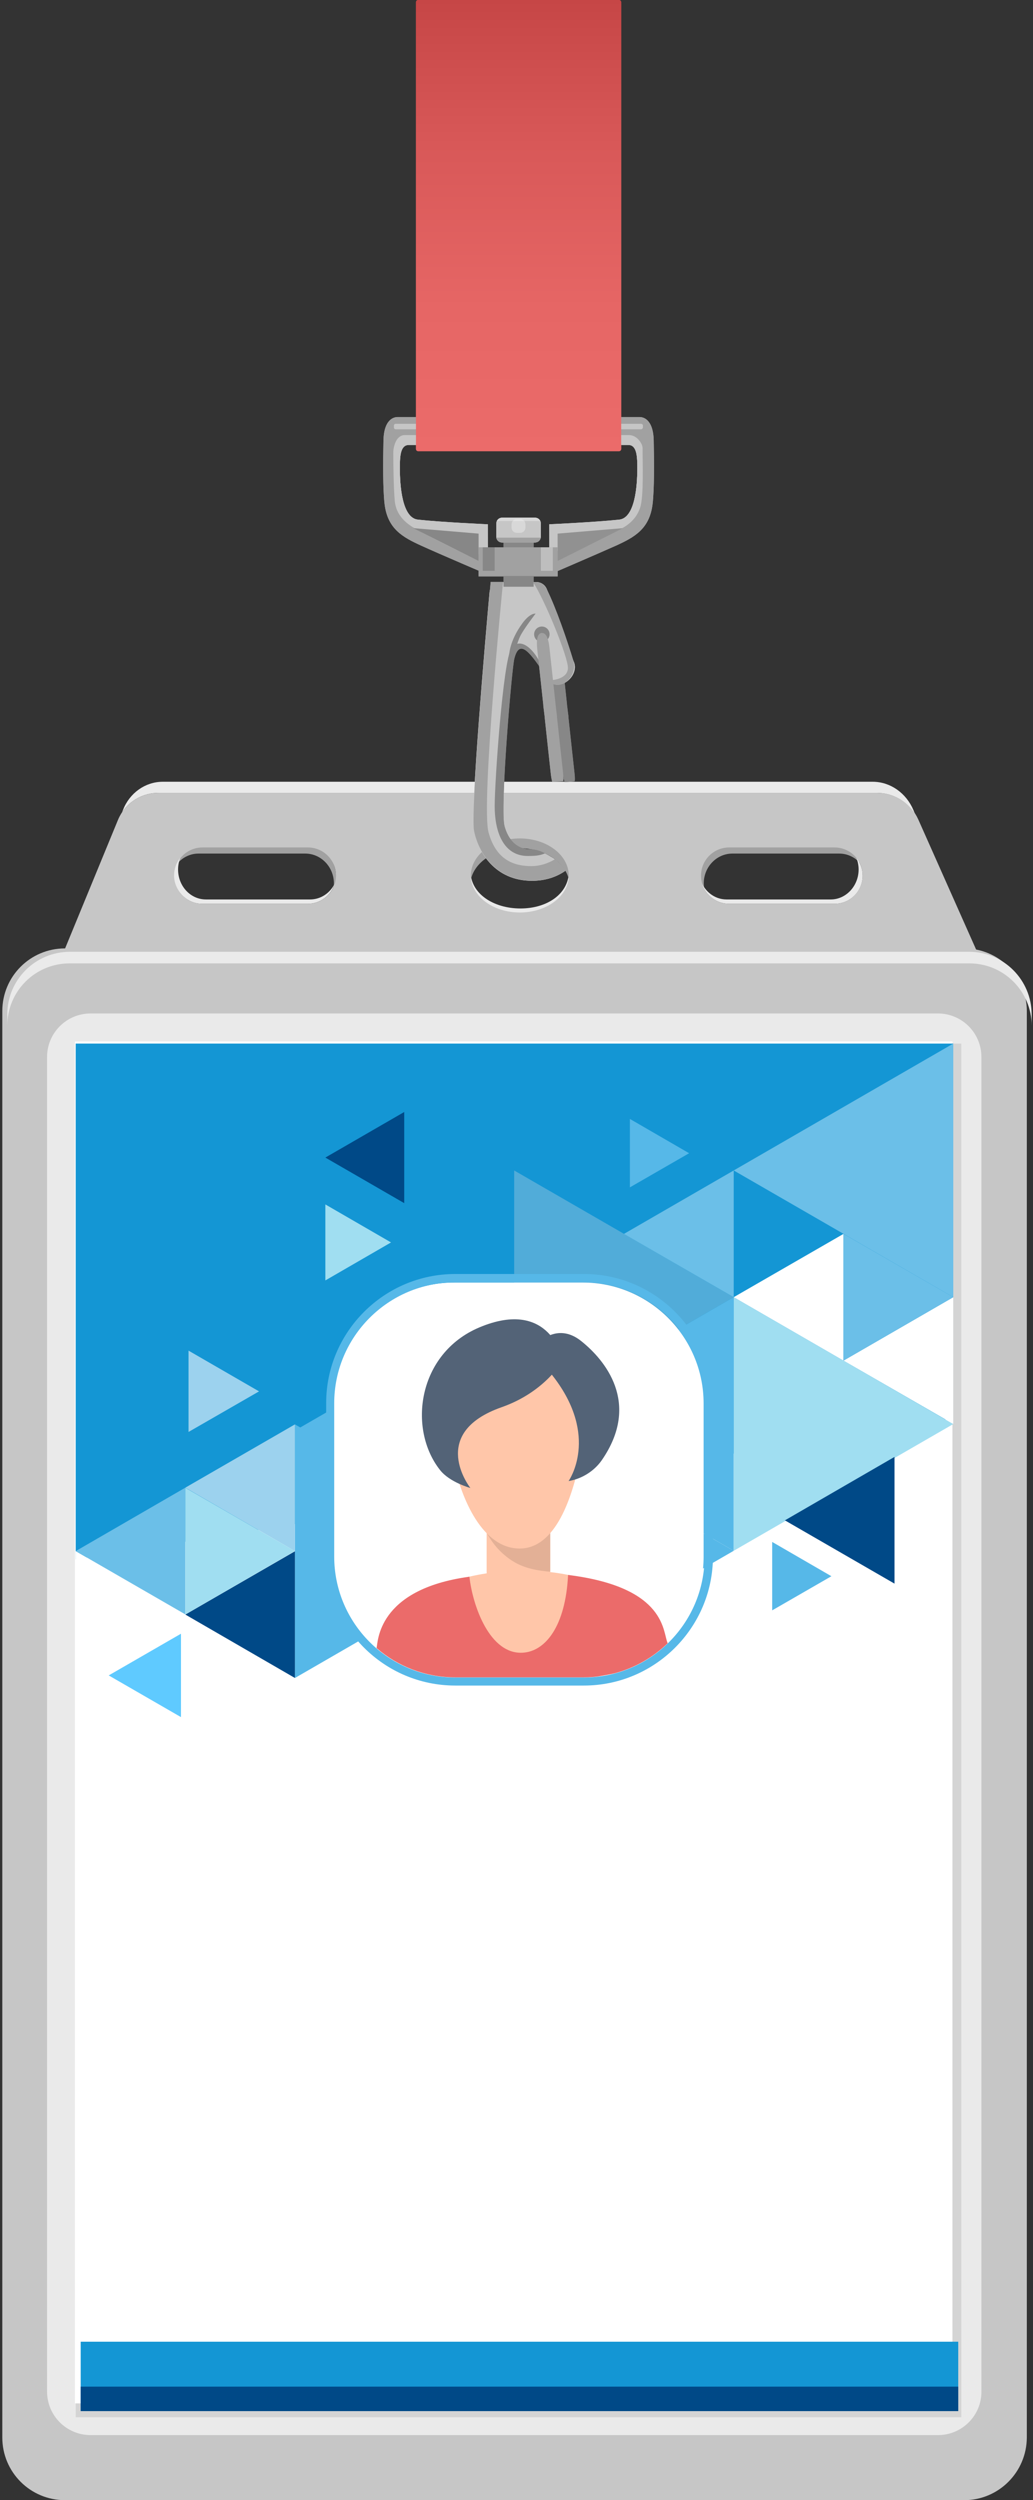 <svg width="372" height="900" viewBox="0 0 372 900" fill="none" xmlns="http://www.w3.org/2000/svg">
<rect x="0" y="0" width="372" height="900" fill="#333333" stroke="none"/>
<path d="M187.188 329.407C197.099 329.407 205.099 323.321 205.099 315.843C205.099 315.148 204.983 314.452 204.867 313.815C204.751 321.698 197.157 327.03 187.419 327.03C177.682 327.03 169.567 321.698 169.451 313.815C169.335 314.452 169.219 315.148 169.219 315.843C169.277 323.321 177.276 329.407 187.188 329.407Z" fill="#EAEAEA"/>
<path d="M187.186 305.352C196.17 305.352 203.59 310.337 204.923 316.887C204.923 316.829 204.923 316.771 204.923 316.713C205.792 307.265 196.924 301.063 187.186 301.063C177.39 301.063 168.348 306.859 169.507 316.713C169.507 316.771 169.507 316.829 169.507 316.887C170.782 310.337 178.201 305.352 187.186 305.352Z" fill="#A1A1A1"/>
<path d="M71.49 307.265H109.92C115.601 307.265 120.238 312.076 120.238 317.988C120.238 319.089 120.064 320.133 119.774 321.176C120.586 319.553 121.049 317.698 121.049 315.727C121.049 309.467 116.47 304.367 110.848 304.367H72.881C68.708 304.367 65.056 307.207 63.549 311.264C65.404 308.83 68.302 307.265 71.49 307.265Z" fill="#A1A1A1"/>
<path d="M253.439 317.988C253.439 312.076 258.076 307.265 263.757 307.265H302.187C305.433 307.265 308.331 308.83 310.186 311.264C308.621 307.207 305.027 304.309 300.796 304.309H262.83C257.207 304.309 251.99 309.293 251.99 315.611C251.99 317.582 253.092 319.495 253.845 321.118C253.613 320.133 253.439 319.089 253.439 317.988Z" fill="#A1A1A1"/>
<path d="M330.707 295.034C328.098 289.18 322.244 285.412 315.81 285.412H57.058C50.682 285.412 44.944 289.238 42.509 295.092L19.439 351.143L354.994 349.636L330.707 295.034ZM110.849 325.349H72.94C67.318 325.349 62.797 320.828 62.797 315.206C62.797 309.583 67.318 305.062 72.94 305.062H110.849C116.471 305.062 120.993 309.583 120.993 315.206C120.993 320.77 116.413 325.349 110.849 325.349ZM187.188 328.479C177.45 328.479 169.567 322.509 169.567 315.148C169.567 307.786 177.45 301.816 187.188 301.816C196.926 301.816 204.809 307.786 204.809 315.148C204.867 322.509 196.926 328.479 187.188 328.479ZM300.508 325.349H262.599C256.976 325.349 252.455 320.828 252.455 315.206C252.455 309.583 256.976 305.062 262.599 305.062H300.508C306.13 305.062 310.651 309.583 310.651 315.206C310.651 320.77 306.13 325.349 300.508 325.349Z" fill="#C6C6C6"/>
<path d="M57.057 285.412H315.751C321.373 285.412 326.474 288.253 329.43 292.832L328.967 291.673C326.358 285.47 320.62 281.413 314.244 281.413H58.622C52.304 281.413 46.623 285.47 44.247 291.673L43.957 292.368C46.855 288.079 51.724 285.412 57.057 285.412Z" fill="#EAEAEA"/>
<path d="M299.173 323.784H261.67C257.844 323.784 254.54 321.524 252.859 318.162C254.135 322.335 258.018 325.349 262.597 325.349H300.506C306.128 325.349 310.65 320.828 310.65 315.206C310.65 312.771 309.78 310.569 308.389 308.83C308.911 310.105 309.201 311.554 309.201 313.003C309.201 318.915 304.679 323.784 299.173 323.784Z" fill="#EAEAEA"/>
<path d="M72.881 325.349H110.79C115.369 325.349 119.195 322.335 120.47 318.22C118.789 321.524 115.485 323.784 111.659 323.784H74.157C68.592 323.784 64.129 318.973 64.129 313.003C64.129 311.496 64.419 310.047 64.94 308.772C63.491 310.511 62.68 312.771 62.68 315.206C62.738 320.77 67.317 325.349 72.881 325.349Z" fill="#EAEAEA"/>
<path d="M347.226 900H23.38C10.918 900 0.832 889.914 0.832 877.452V363.953C0.832 351.491 10.918 341.405 23.38 341.405H347.226C359.688 341.405 369.774 351.491 369.774 363.953V877.452C369.716 889.914 359.63 900 347.226 900Z" fill="#C6C6C6"/>
<path d="M349.023 342.622H25.177C12.715 342.622 2.629 352.708 2.629 365.17V369.228C2.629 356.824 12.657 346.796 25.061 346.796H349.08C361.485 346.796 371.513 356.824 371.513 369.228V365.17C371.513 352.766 361.427 342.622 349.023 342.622Z" fill="#EAEAEA"/>
<path d="M337.777 876.583H32.654C23.959 876.583 16.945 869.569 16.945 860.875V380.531C16.945 371.836 23.959 364.823 32.654 364.823H337.719C346.414 364.823 353.427 371.836 353.427 380.531V860.875C353.485 869.569 346.413 876.583 337.777 876.583Z" fill="#EAEAEA"/>
<path opacity="0.59" d="M346.182 375.662H27.264V870.149H346.182V375.662Z" fill="#C6C6C6"/>
<path d="M342.995 374.908H26.975V865.164H342.995V374.908Z" fill="white"/>
<path d="M343.284 510.543L27.264 561.319V375.662H343.284V510.543Z" fill="#1496D4"/>
<path d="M140.815 447.247L117.166 433.567V460.926L140.815 447.247Z" fill="#A0DEF1"/>
<path d="M248.165 415.135L226.834 402.789V427.423L248.165 415.135Z" fill="#56B8E8"/>
<path d="M117.166 416.7L145.568 433.104V400.296L117.166 416.7Z" fill="#004987"/>
<path d="M93.285 500.863L67.897 486.198V515.47L93.285 500.863Z" fill="#9CD2EE"/>
<path d="M188.809 558.653L228.34 535.815V581.49L188.809 558.653Z" fill="#ED7515"/>
<path d="M227.762 535.989L188.23 558.827V513.209L227.762 535.989Z" fill="#5FCAFF"/>
<path d="M264.221 466.954L185.158 421.337V512.63L264.221 466.954Z" fill="#51ACD9"/>
<path d="M185.274 558.363L106.211 512.746V604.038L185.274 558.363Z" fill="#56B8E8"/>
<path d="M264.223 421.337L343.286 375.662V466.954L264.223 421.337Z" fill="#6BBFE8"/>
<path d="M185.158 512.63L264.221 466.954V558.247L185.158 512.63Z" fill="#56B8E8"/>
<path d="M107.949 513.963L187.012 468.345V559.638L107.949 513.963Z" fill="#56B8E8"/>
<path d="M343.286 512.63L264.223 466.954V558.247L343.286 512.63Z" fill="#A0DEF1"/>
<path d="M106.327 603.98L27.264 558.363V649.655L106.327 603.98Z" fill="white"/>
<path d="M264.223 466.954L303.754 489.792V444.175L264.223 466.954Z" fill="white"/>
<path d="M282.652 547.292L322.126 570.072V524.454L282.652 547.292Z" fill="#004987"/>
<path d="M224.689 444.175L264.221 421.337V466.954L224.689 444.175Z" fill="#6BBFE8"/>
<path d="M303.754 489.792L343.285 466.954V512.572L303.754 489.792Z" fill="white"/>
<path d="M343.285 466.954L303.754 489.792V444.175L343.285 466.954Z" fill="#6BBFE8"/>
<path d="M299.405 567.405L278.074 555.059V579.693L299.405 567.405Z" fill="#56B8E8"/>
<path d="M27.264 558.363L66.737 535.526V581.143L27.264 558.363Z" fill="#6BBFE8"/>
<path d="M66.736 535.525L106.21 512.746V558.363L66.736 535.525Z" fill="#9CD2EE"/>
<path d="M66.736 581.2L106.21 604.038V558.421L66.736 581.2Z" fill="#004987"/>
<path d="M264.221 558.247L224.689 581.085V535.467L264.221 558.247Z" fill="#56B8E8"/>
<path d="M106.21 558.363L66.736 581.2V535.583L106.21 558.363Z" fill="#A0DEF1"/>
<path d="M209.85 461.68H163.537C139.54 461.68 120.006 481.213 120.006 505.21V560.392C120.006 584.389 139.54 603.922 163.537 603.922H209.85C233.847 603.922 253.381 584.389 253.381 560.392V505.21C253.381 481.213 233.847 461.68 209.85 461.68Z" fill="white"/>
<path d="M210.258 458.608H163.944C138.324 458.608 117.457 479.474 117.457 505.094V560.275C117.457 585.895 138.324 606.762 163.944 606.762H210.258C235.878 606.762 256.745 585.895 256.745 560.275V505.094C256.745 479.474 235.878 458.608 210.258 458.608ZM253.731 560.333C253.731 584.33 234.197 603.864 210.2 603.864H163.886C139.889 603.864 120.355 584.33 120.355 560.333V505.152C120.355 481.155 139.889 461.622 163.886 461.622H210.2C234.197 461.622 253.731 481.155 253.731 505.152V560.333Z" fill="#56B8E8"/>
<path d="M345.081 842.964H29.061V867.888H345.081V842.964Z" fill="#1496D4"/>
<path d="M345.081 859.136H29.061V867.946H345.081V859.136Z" fill="#004987"/>
<path d="M186.318 565.434C143.772 566.536 137.164 592.793 137.164 592.793C137.164 592.793 137.628 597.72 187.941 601.024C222.313 603.285 239.645 590.243 239.645 590.243C239.645 590.243 239.992 590.359 237.964 587.461C232.341 579.52 217.618 564.623 186.318 565.434Z" fill="#FFC6A9"/>
<path d="M186.721 577.143C180.403 577.143 175.244 572.042 175.244 565.666V545.727H198.14V565.666C198.14 571.984 193.039 577.143 186.721 577.143Z" fill="#FFC6A9"/>
<path d="M183.243 561.029C186.025 563.058 189.503 564.681 194.952 565.434C196.111 565.608 197.213 565.724 198.14 565.782V565.724V555.291V545.785H175.244V551.813C176.983 554.769 179.012 557.899 183.243 561.029Z" fill="#E3B096"/>
<path d="M187.939 483.996C161.971 483.996 159.537 506.949 162.783 523.759C166.029 540.568 174.144 557.435 187.128 557.435C200.112 557.435 206.14 539.061 209.038 524.57C211.647 511.412 212.748 483.996 187.939 483.996Z" fill="#FFC6A9"/>
<path d="M204.575 566.941C203.648 585.606 196.286 594.532 188.171 594.938C176.462 595.575 170.26 578.36 169.043 567.579C135.424 572.158 136.177 591.518 135.598 593.257C143.191 599.807 153.103 603.806 163.942 603.806H210.255C212.052 603.806 213.791 603.69 215.472 603.458C217.559 603.111 219.53 602.763 221.269 602.357C228.572 600.444 235.18 596.619 240.455 591.518C238.6 587.866 240.455 571.405 204.575 566.941Z" fill="#EB6B6A"/>
<path d="M39.147 603.111L65.172 588.098V618.123L39.147 603.111Z" fill="#5FCAFF"/>
<path d="M222.892 162.414H150.61C150.147 162.414 149.799 162.066 149.799 161.602V0.811C149.799 0.348 150.147 0 150.61 0H222.892C223.355 0 223.703 0.348 223.703 0.811V161.602C223.703 162.066 223.355 162.414 222.892 162.414Z" fill="url(#paint0_linear)"/>
<path d="M191.245 305.7C185.854 305.874 182.956 301.99 181.681 297.411C180 291.325 184.289 240.839 185.217 237.129C186.144 233.419 187.651 232.26 190.434 235.1C193.216 237.882 197.331 244.606 197.331 244.606L197.679 239.911L193.216 232.086L187.245 229.072L181.855 234.115L178.841 258.923L176.58 286.166L177.507 299.961L184.057 307.613L192.114 309.525L197.795 308.076C197.795 308.076 197.041 307.439 194.665 306.453C193.332 305.874 191.245 305.7 191.245 305.7Z" fill="#878787"/>
<path d="M206.952 281.239C207.126 280.254 206.952 278.979 206.836 277.819C206.604 275.733 205.387 264.662 204.691 258.112C204.691 258.112 204.691 258.112 204.691 258.054C204.691 257.996 204.691 257.938 204.691 257.822C204.691 257.59 204.633 257.3 204.575 256.894C204.575 256.721 204.517 256.547 204.517 256.431C204.459 256.025 204.401 255.503 204.344 254.982C204.344 254.808 204.286 254.634 204.286 254.518C204.228 254.228 204.228 253.88 204.17 253.533C204.17 253.475 204.17 253.417 204.17 253.359C203.474 246.867 202.257 235.68 202.025 233.593C201.735 230.695 201.097 227.855 199.243 227.913V227.855H199.185H199.127V227.913C197.272 228.26 197.33 231.159 197.62 234.057C197.852 236.144 199.069 247.215 199.764 253.764C199.764 253.764 199.764 253.764 199.764 253.822C199.764 253.88 199.764 253.938 199.764 253.996C199.764 254.17 199.822 254.518 199.88 254.982C199.88 255.156 199.938 255.329 199.938 255.445C199.996 255.851 200.054 256.373 200.112 256.894C200.112 257.068 200.17 257.242 200.17 257.358C200.228 257.648 200.228 257.996 200.286 258.286C200.286 258.402 200.286 258.46 200.286 258.517C200.982 265.067 202.373 276.312 202.72 278.399C202.894 279.616 203.01 280.718 203.358 281.529L206.952 281.239Z" fill="#878787"/>
<path d="M196.056 242.346C199.07 251.33 209.503 243.853 206.489 237.882C204.171 233.187 199.07 218.407 196.983 212.263C196.403 210.64 194.896 209.538 193.157 209.538H180.347C178.261 209.538 176.464 211.161 176.29 213.248C174.841 229.304 169.334 292.658 170.667 299.15C172.174 306.627 178.145 317.061 191.592 317.061C196.577 317.061 200.519 315.611 203.591 313.467C203.591 313.467 202.721 311.728 199.823 309.351C198.838 308.54 196.229 307.207 196.229 307.207C194.433 307.96 192.926 308.134 190.085 308.134C181.101 308.134 178.145 299.15 178.145 290.223C178.145 281.239 181.159 237.94 184.115 233.477C187.071 228.898 193.041 233.361 196.056 242.346Z" fill="#C6C6C6"/>
<path d="M200.808 205.655H172.348V207.568H200.808V205.655Z" fill="#878787"/>
<path d="M192.346 228.319C192.346 226.754 193.621 225.536 195.128 225.536C196.693 225.536 197.91 226.811 197.91 228.319C197.91 229.884 196.635 231.101 195.128 231.101C193.563 231.101 192.346 229.884 192.346 228.319Z" fill="#878787"/>
<path d="M202.837 281.239C202.953 280.196 202.837 278.979 202.721 277.761C202.489 275.675 201.272 264.604 200.576 258.054C200.576 258.054 200.576 258.054 200.576 257.996C200.576 257.938 200.576 257.88 200.576 257.764C200.576 257.532 200.518 257.242 200.46 256.836C200.46 256.663 200.402 256.489 200.402 256.373C200.344 255.967 200.286 255.445 200.228 254.924C200.228 254.75 200.17 254.576 200.17 254.46C200.112 254.17 200.112 253.822 200.054 253.475C200.054 253.417 200.054 253.359 200.054 253.301C199.359 246.809 198.142 235.622 197.91 233.535C197.62 230.637 196.982 227.797 195.127 227.855V227.797H195.069H195.011V227.855C193.157 228.203 193.215 231.101 193.504 233.999C193.736 236.086 194.954 247.157 195.649 253.706C195.649 253.706 195.649 253.706 195.649 253.764C195.649 253.822 195.649 253.88 195.649 253.938C195.649 254.112 195.707 254.46 195.765 254.924C195.765 255.098 195.823 255.271 195.823 255.387C195.881 255.793 195.939 256.315 195.997 256.836C195.997 257.01 196.055 257.184 196.055 257.3C196.113 257.59 196.113 257.938 196.171 258.228C196.171 258.344 196.171 258.401 196.171 258.459C196.866 265.009 198.084 276.138 198.315 278.225C198.431 279.326 198.605 280.428 198.837 281.355L202.837 281.239Z" fill="#A1A1A1"/>
<path d="M199.88 309.293C197.33 310.858 194.315 311.786 191.417 311.786C185.273 311.786 178.723 309.757 175.941 299.672C173.159 289.586 181.158 209.48 181.158 209.48H176.694C176.694 209.48 169.217 291.615 170.724 299.092C172.231 306.569 178.201 317.003 191.649 317.003C196.634 317.003 200.576 315.554 203.648 313.409C203.648 313.409 203.416 312.887 202.083 311.322C201.097 310.221 199.88 309.293 199.88 309.293Z" fill="#A1A1A1"/>
<path d="M235.413 158.53C235.297 151.98 232.514 150.126 230.312 150.126C225.327 150.126 193.563 150.126 187.302 150.126C187.302 150.126 186.897 150.126 186.201 150.126C179.941 150.126 148.119 150.126 143.192 150.126C140.989 150.126 138.207 151.98 138.091 158.53C137.917 166.008 137.859 176.151 138.497 181.484C139.598 190.468 145.104 193.424 151.712 196.438C158.32 199.453 175.71 206.872 175.71 206.872V188.787C175.71 188.787 159.19 188.034 150.495 187.106C144.873 186.527 144.003 175.166 144.003 168.79C144.003 164.848 144.003 160.211 147.191 160.211C149.162 160.211 180.057 160.211 186.201 160.211C186.897 160.211 187.302 160.211 187.302 160.211C193.447 160.211 224.341 160.211 226.312 160.211C229.5 160.211 229.5 164.906 229.5 168.79C229.5 175.166 228.631 186.469 223.008 187.106C214.314 188.034 197.794 188.787 197.794 188.787V206.872C197.794 206.872 215.183 199.395 221.791 196.438C228.399 193.424 233.906 190.468 235.007 181.484C235.644 176.151 235.586 166.008 235.413 158.53Z" fill="#A1A1A1"/>
<path d="M226.544 156.618H145.684C144.525 156.618 143.424 157.371 142.728 158.588C142.033 159.864 141.627 161.429 141.627 163.051C141.627 167.167 141.743 175.514 142.149 180.209C142.728 186.701 148.003 189.425 150.611 190.932C153.162 192.439 172.29 201.887 172.29 201.887V200.322C172.29 198.989 173.101 197.888 174.087 197.888H175.71L175.652 188.729C174.551 188.671 158.9 187.976 150.495 187.048C144.873 186.469 144.003 175.108 144.003 168.732C144.003 164.79 144.003 160.153 147.192 160.153C149.162 160.153 180.057 160.153 186.201 160.153C186.897 160.153 187.303 160.153 187.303 160.153C193.447 160.153 224.342 160.153 226.313 160.153C229.501 160.153 229.501 164.848 229.501 168.732C229.501 175.108 228.631 186.411 223.009 187.048C214.314 187.976 197.794 188.729 197.794 188.729V190.41L197.852 197.424H199.359C200.461 197.424 201.388 198.641 201.388 200.148C201.388 200.148 217.966 193.135 222.197 191.106C226.429 189.135 229.095 186.759 230.486 182.875C231.935 178.818 231.355 165.37 231.413 161.544C231.413 160.965 231.298 160.385 231.066 159.921C230.08 157.893 228.341 156.618 226.544 156.618Z" fill="#C6C6C6"/>
<path d="M230.834 154.531H142.497C142.149 154.531 141.859 154.241 141.859 153.893V153.198C141.859 152.85 142.149 152.56 142.497 152.56H230.892C231.24 152.56 231.53 152.85 231.53 153.198V153.893C231.472 154.241 231.182 154.531 230.834 154.531Z" fill="#C6C6C6"/>
<path d="M172.348 201.945V192.091L148.814 190.12L172.348 201.945Z" fill="#878787"/>
<path d="M200.807 201.945V192.091L224.34 190.12L200.807 201.945Z" fill="#919191"/>
<path d="M159.48 160.269V161.197C159.48 161.602 159.77 161.95 160.176 161.95H213.445C213.793 161.95 214.141 161.602 214.141 161.197V160.269H159.48Z" fill="#CF605F"/>
<path d="M192.171 193.598H181.332V211.219H192.171V193.598Z" fill="#878787"/>
<path d="M200.808 197.018H172.348V207.336H200.808V197.018Z" fill="#A1A1A1"/>
<path d="M192.694 195.279H180.811C179.652 195.279 178.725 194.352 178.725 193.193V188.44C178.725 187.28 179.652 186.353 180.811 186.353H192.694C193.853 186.353 194.781 187.28 194.781 188.44V193.193C194.723 194.352 193.795 195.279 192.694 195.279Z" fill="#C6C6C6"/>
<path d="M178.145 197.018H173.855V205.481H178.145V197.018Z" fill="#878787"/>
<path opacity="0.31" d="M199.071 197.018H194.781V205.481H199.071V197.018Z" fill="white"/>
<path opacity="0.31" d="M178.898 187.57H194.607C194.259 186.875 193.563 186.353 192.694 186.353H180.811C179.942 186.353 179.188 186.875 178.898 187.57Z" fill="white"/>
<path d="M178.725 193.54C178.899 194.526 179.71 195.279 180.753 195.279H192.694C193.737 195.279 194.549 194.526 194.723 193.54H178.725Z" fill="#A1A1A1"/>
<path opacity="0.31" d="M187.361 191.801H186.085C185.042 191.801 184.23 190.99 184.23 189.947V188.729C184.23 187.686 185.042 186.875 186.085 186.875H187.361C188.404 186.875 189.215 187.686 189.215 188.729V189.947C189.215 190.932 188.404 191.801 187.361 191.801Z" fill="white"/>
<path d="M204.518 240.607C204.286 244.606 198.547 244.838 198.547 244.838V245.881C202.663 248.432 208.053 243.041 206.488 237.882C204.228 230.405 200.286 218.986 196.982 212.263C196.229 210.697 194.896 209.538 193.157 209.538H191.939C195.823 215.219 204.75 236.723 204.518 240.607Z" fill="#A1A1A1"/>
<path d="M183.361 235.854C183.361 235.854 183.361 230.869 188.114 224.377C190.955 220.493 192.867 220.899 192.867 220.899C192.867 220.899 188.52 226.522 187.303 229.072C186.144 231.622 185.854 233.361 185.854 233.361L183.361 235.854Z" fill="#878787"/>
<path d="M191.245 305.7C185.854 305.874 182.956 301.99 181.681 297.411C180 291.325 184.289 240.839 185.217 237.129C186.144 233.419 187.651 232.26 190.434 235.1C193.216 237.882 197.331 244.606 197.331 244.606L197.679 239.911L193.216 232.086L187.245 229.072L181.855 234.115L178.841 258.923L176.58 286.166L177.507 299.961L184.057 307.613L192.114 309.525L197.795 308.076C197.795 308.076 197.041 307.439 194.665 306.453C193.332 305.874 191.245 305.7 191.245 305.7Z" fill="#878787"/>
<path d="M206.952 281.239C207.126 280.254 206.952 278.979 206.836 277.819C206.604 275.733 205.387 264.662 204.691 258.112C204.691 258.112 204.691 258.112 204.691 258.054C204.691 257.996 204.691 257.938 204.691 257.822C204.691 257.59 204.633 257.3 204.575 256.894C204.575 256.721 204.517 256.547 204.517 256.431C204.459 256.025 204.401 255.503 204.344 254.982C204.344 254.808 204.286 254.634 204.286 254.518C204.228 254.228 204.228 253.88 204.17 253.533C204.17 253.475 204.17 253.417 204.17 253.359C203.474 246.867 202.257 235.68 202.025 233.593C201.735 230.695 201.097 227.855 199.243 227.913V227.855H199.185H199.127V227.913C197.272 228.26 197.33 231.159 197.62 234.057C197.852 236.144 199.069 247.215 199.764 253.764C199.764 253.764 199.764 253.764 199.764 253.822C199.764 253.88 199.764 253.938 199.764 253.996C199.764 254.17 199.822 254.518 199.88 254.982C199.88 255.156 199.938 255.329 199.938 255.445C199.996 255.851 200.054 256.373 200.112 256.894C200.112 257.068 200.17 257.242 200.17 257.358C200.228 257.648 200.228 257.996 200.286 258.286C200.286 258.402 200.286 258.46 200.286 258.517C200.982 265.067 202.373 276.312 202.72 278.399C202.894 279.616 203.01 280.718 203.358 281.529L206.952 281.239Z" fill="#878787"/>
<path d="M196.056 242.346C199.07 251.33 209.503 243.853 206.489 237.882C204.171 233.187 199.07 218.407 196.983 212.263C196.403 210.64 194.896 209.538 193.157 209.538H180.347C178.261 209.538 176.464 211.161 176.29 213.248C174.841 229.304 169.334 292.658 170.667 299.15C172.174 306.627 178.145 317.061 191.592 317.061C196.577 317.061 200.519 315.611 203.591 313.467C203.591 313.467 202.721 311.728 199.823 309.351C198.838 308.54 196.229 307.207 196.229 307.207C194.433 307.96 192.926 308.134 190.085 308.134C181.101 308.134 178.145 299.15 178.145 290.223C178.145 281.239 181.159 237.94 184.115 233.477C187.071 228.898 193.041 233.361 196.056 242.346Z" fill="#C6C6C6"/>
<path d="M200.808 205.655H172.348V207.568H200.808V205.655Z" fill="#878787"/>
<path d="M192.346 228.319C192.346 226.754 193.621 225.536 195.128 225.536C196.693 225.536 197.91 226.811 197.91 228.319C197.91 229.884 196.635 231.101 195.128 231.101C193.563 231.101 192.346 229.884 192.346 228.319Z" fill="#878787"/>
<path d="M202.837 281.239C202.953 280.196 202.837 278.979 202.721 277.761C202.489 275.675 201.272 264.604 200.576 258.054C200.576 258.054 200.576 258.054 200.576 257.996C200.576 257.938 200.576 257.88 200.576 257.764C200.576 257.532 200.518 257.242 200.46 256.836C200.46 256.663 200.402 256.489 200.402 256.373C200.344 255.967 200.286 255.445 200.228 254.924C200.228 254.75 200.17 254.576 200.17 254.46C200.112 254.17 200.112 253.822 200.054 253.475C200.054 253.417 200.054 253.359 200.054 253.301C199.359 246.809 198.142 235.622 197.91 233.535C197.62 230.637 196.982 227.797 195.127 227.855V227.797H195.069H195.011V227.855C193.157 228.203 193.215 231.101 193.504 233.999C193.736 236.086 194.954 247.157 195.649 253.706C195.649 253.706 195.649 253.706 195.649 253.764C195.649 253.822 195.649 253.88 195.649 253.938C195.649 254.112 195.707 254.46 195.765 254.924C195.765 255.098 195.823 255.271 195.823 255.387C195.881 255.793 195.939 256.315 195.997 256.836C195.997 257.01 196.055 257.184 196.055 257.3C196.113 257.59 196.113 257.938 196.171 258.228C196.171 258.344 196.171 258.401 196.171 258.459C196.866 265.009 198.084 276.138 198.315 278.225C198.431 279.326 198.605 280.428 198.837 281.355L202.837 281.239Z" fill="#A1A1A1"/>
<path d="M199.88 309.293C197.33 310.858 194.315 311.786 191.417 311.786C185.273 311.786 178.723 309.757 175.941 299.672C173.159 289.586 181.158 209.48 181.158 209.48H176.694C176.694 209.48 169.217 291.615 170.724 299.092C172.231 306.569 178.201 317.003 191.649 317.003C196.634 317.003 200.576 315.554 203.648 313.409C203.648 313.409 203.416 312.887 202.083 311.322C201.097 310.221 199.88 309.293 199.88 309.293Z" fill="#A1A1A1"/>
<path d="M235.413 158.53C235.297 151.98 232.514 150.126 230.312 150.126C225.327 150.126 193.563 150.126 187.302 150.126C187.302 150.126 186.897 150.126 186.201 150.126C179.941 150.126 148.119 150.126 143.192 150.126C140.989 150.126 138.207 151.98 138.091 158.53C137.917 166.008 137.859 176.151 138.497 181.484C139.598 190.468 145.104 193.424 151.712 196.438C158.32 199.453 175.71 206.872 175.71 206.872V188.787C175.71 188.787 159.19 188.034 150.495 187.106C144.873 186.527 144.003 175.166 144.003 168.79C144.003 164.848 144.003 160.211 147.191 160.211C149.162 160.211 180.057 160.211 186.201 160.211C186.897 160.211 187.302 160.211 187.302 160.211C193.447 160.211 224.341 160.211 226.312 160.211C229.5 160.211 229.5 164.906 229.5 168.79C229.5 175.166 228.631 186.469 223.008 187.106C214.314 188.034 197.794 188.787 197.794 188.787V206.872C197.794 206.872 215.183 199.395 221.791 196.438C228.399 193.424 233.906 190.468 235.007 181.484C235.644 176.151 235.586 166.008 235.413 158.53Z" fill="#A1A1A1"/>
<path d="M226.544 156.618H145.684C144.525 156.618 143.424 157.371 142.728 158.588C142.033 159.864 141.627 161.429 141.627 163.051C141.627 167.167 141.743 175.514 142.149 180.209C142.728 186.701 148.003 189.425 150.611 190.932C153.162 192.439 172.29 201.887 172.29 201.887V200.322C172.29 198.989 173.101 197.888 174.087 197.888H175.71L175.652 188.729C174.551 188.671 158.9 187.976 150.495 187.048C144.873 186.469 144.003 175.108 144.003 168.732C144.003 164.79 144.003 160.153 147.192 160.153C149.162 160.153 180.057 160.153 186.201 160.153C186.897 160.153 187.303 160.153 187.303 160.153C193.447 160.153 224.342 160.153 226.313 160.153C229.501 160.153 229.501 164.848 229.501 168.732C229.501 175.108 228.631 186.411 223.009 187.048C214.314 187.976 197.794 188.729 197.794 188.729V190.41L197.852 197.424H199.359C200.461 197.424 201.388 198.641 201.388 200.148C201.388 200.148 217.966 193.135 222.197 191.106C226.429 189.135 229.095 186.759 230.486 182.875C231.935 178.818 231.355 165.37 231.413 161.544C231.413 160.965 231.298 160.385 231.066 159.921C230.08 157.893 228.341 156.618 226.544 156.618Z" fill="#C6C6C6"/>
<path d="M230.834 154.531H142.497C142.149 154.531 141.859 154.241 141.859 153.893V153.198C141.859 152.85 142.149 152.56 142.497 152.56H230.892C231.24 152.56 231.53 152.85 231.53 153.198V153.893C231.472 154.241 231.182 154.531 230.834 154.531Z" fill="#C6C6C6"/>
<path d="M172.348 201.945V192.091L148.814 190.12L172.348 201.945Z" fill="#878787"/>
<path d="M200.807 201.945V192.091L224.34 190.12L200.807 201.945Z" fill="#919191"/>
<path d="M159.48 160.269V161.197C159.48 161.602 159.77 161.95 160.176 161.95H213.445C213.793 161.95 214.141 161.602 214.141 161.197V160.269H159.48Z" fill="#CF605F"/>
<path d="M192.171 193.598H181.332V211.219H192.171V193.598Z" fill="#878787"/>
<path d="M200.808 197.018H172.348V207.336H200.808V197.018Z" fill="#A1A1A1"/>
<path d="M192.694 195.279H180.811C179.652 195.279 178.725 194.352 178.725 193.193V188.44C178.725 187.28 179.652 186.353 180.811 186.353H192.694C193.853 186.353 194.781 187.28 194.781 188.44V193.193C194.723 194.352 193.795 195.279 192.694 195.279Z" fill="#C6C6C6"/>
<path d="M178.145 197.018H173.855V205.481H178.145V197.018Z" fill="#878787"/>
<path opacity="0.31" d="M199.071 197.018H194.781V205.481H199.071V197.018Z" fill="white"/>
<path opacity="0.31" d="M178.898 187.57H194.607C194.259 186.875 193.563 186.353 192.694 186.353H180.811C179.942 186.353 179.188 186.875 178.898 187.57Z" fill="white"/>
<path d="M178.725 193.54C178.899 194.526 179.71 195.279 180.753 195.279H192.694C193.737 195.279 194.549 194.526 194.723 193.54H178.725Z" fill="#A1A1A1"/>
<path opacity="0.31" d="M187.361 191.801H186.085C185.042 191.801 184.23 190.99 184.23 189.947V188.729C184.23 187.686 185.042 186.875 186.085 186.875H187.361C188.404 186.875 189.215 187.686 189.215 188.729V189.947C189.215 190.932 188.404 191.801 187.361 191.801Z" fill="white"/>
<path d="M204.518 240.607C204.286 244.606 198.547 244.838 198.547 244.838V245.881C202.663 248.432 208.053 243.041 206.488 237.882C204.228 230.405 200.286 218.986 196.982 212.263C196.229 210.697 194.896 209.538 193.157 209.538H191.939C195.823 215.219 204.75 236.723 204.518 240.607Z" fill="#A1A1A1"/>
<path d="M183.361 235.854C183.361 235.854 183.361 230.869 188.114 224.377C190.955 220.493 192.867 220.899 192.867 220.899C192.867 220.899 188.52 226.522 187.303 229.072C186.144 231.622 185.854 233.361 185.854 233.361L183.361 235.854Z" fill="#878787"/>
<path d="M222.892 162.414H150.61C150.147 162.414 149.799 162.066 149.799 161.602V0.811C149.799 0.348 150.147 0 150.61 0H222.892C223.355 0 223.703 0.348 223.703 0.811V161.602C223.703 162.066 223.355 162.414 222.892 162.414Z" fill="url(#paint1_linear)"/>
<path d="M202.722 489.618C202.722 489.618 196.52 500.979 180.695 506.544C153.858 515.934 169.392 535.641 169.392 535.641C169.392 535.641 161.915 533.613 158.437 529.149C146.786 514.369 150.38 487.242 172.58 477.852C198.316 467.012 202.722 489.618 202.722 489.618Z" fill="#536377"/>
<path d="M194.666 482.778C194.666 482.778 201.216 476.229 209.331 482.778C217.62 489.386 231.009 504.979 216.692 525.672C213.852 529.729 209.331 532.395 204.752 533.149C204.752 533.149 216.113 517.151 199.071 495.299C193.623 488.285 194.666 482.778 194.666 482.778Z" fill="#536377"/>
<defs>
<linearGradient id="paint0_linear" x1="186.737" y1="162.418" x2="186.737" y2="0" gradientUnits="userSpaceOnUse">
<stop stop-color="#EB6B6A"/>
<stop offset="0.317" stop-color="#E66665"/>
<stop offset="0.68" stop-color="#D85858"/>
<stop offset="1" stop-color="#C64646"/>
</linearGradient>
<linearGradient id="paint1_linear" x1="186.737" y1="162.418" x2="186.737" y2="0" gradientUnits="userSpaceOnUse">
<stop stop-color="#EB6B6A"/>
<stop offset="0.317" stop-color="#E66665"/>
<stop offset="0.68" stop-color="#D85858"/>
<stop offset="1" stop-color="#C64646"/>
</linearGradient>
</defs>
</svg>

